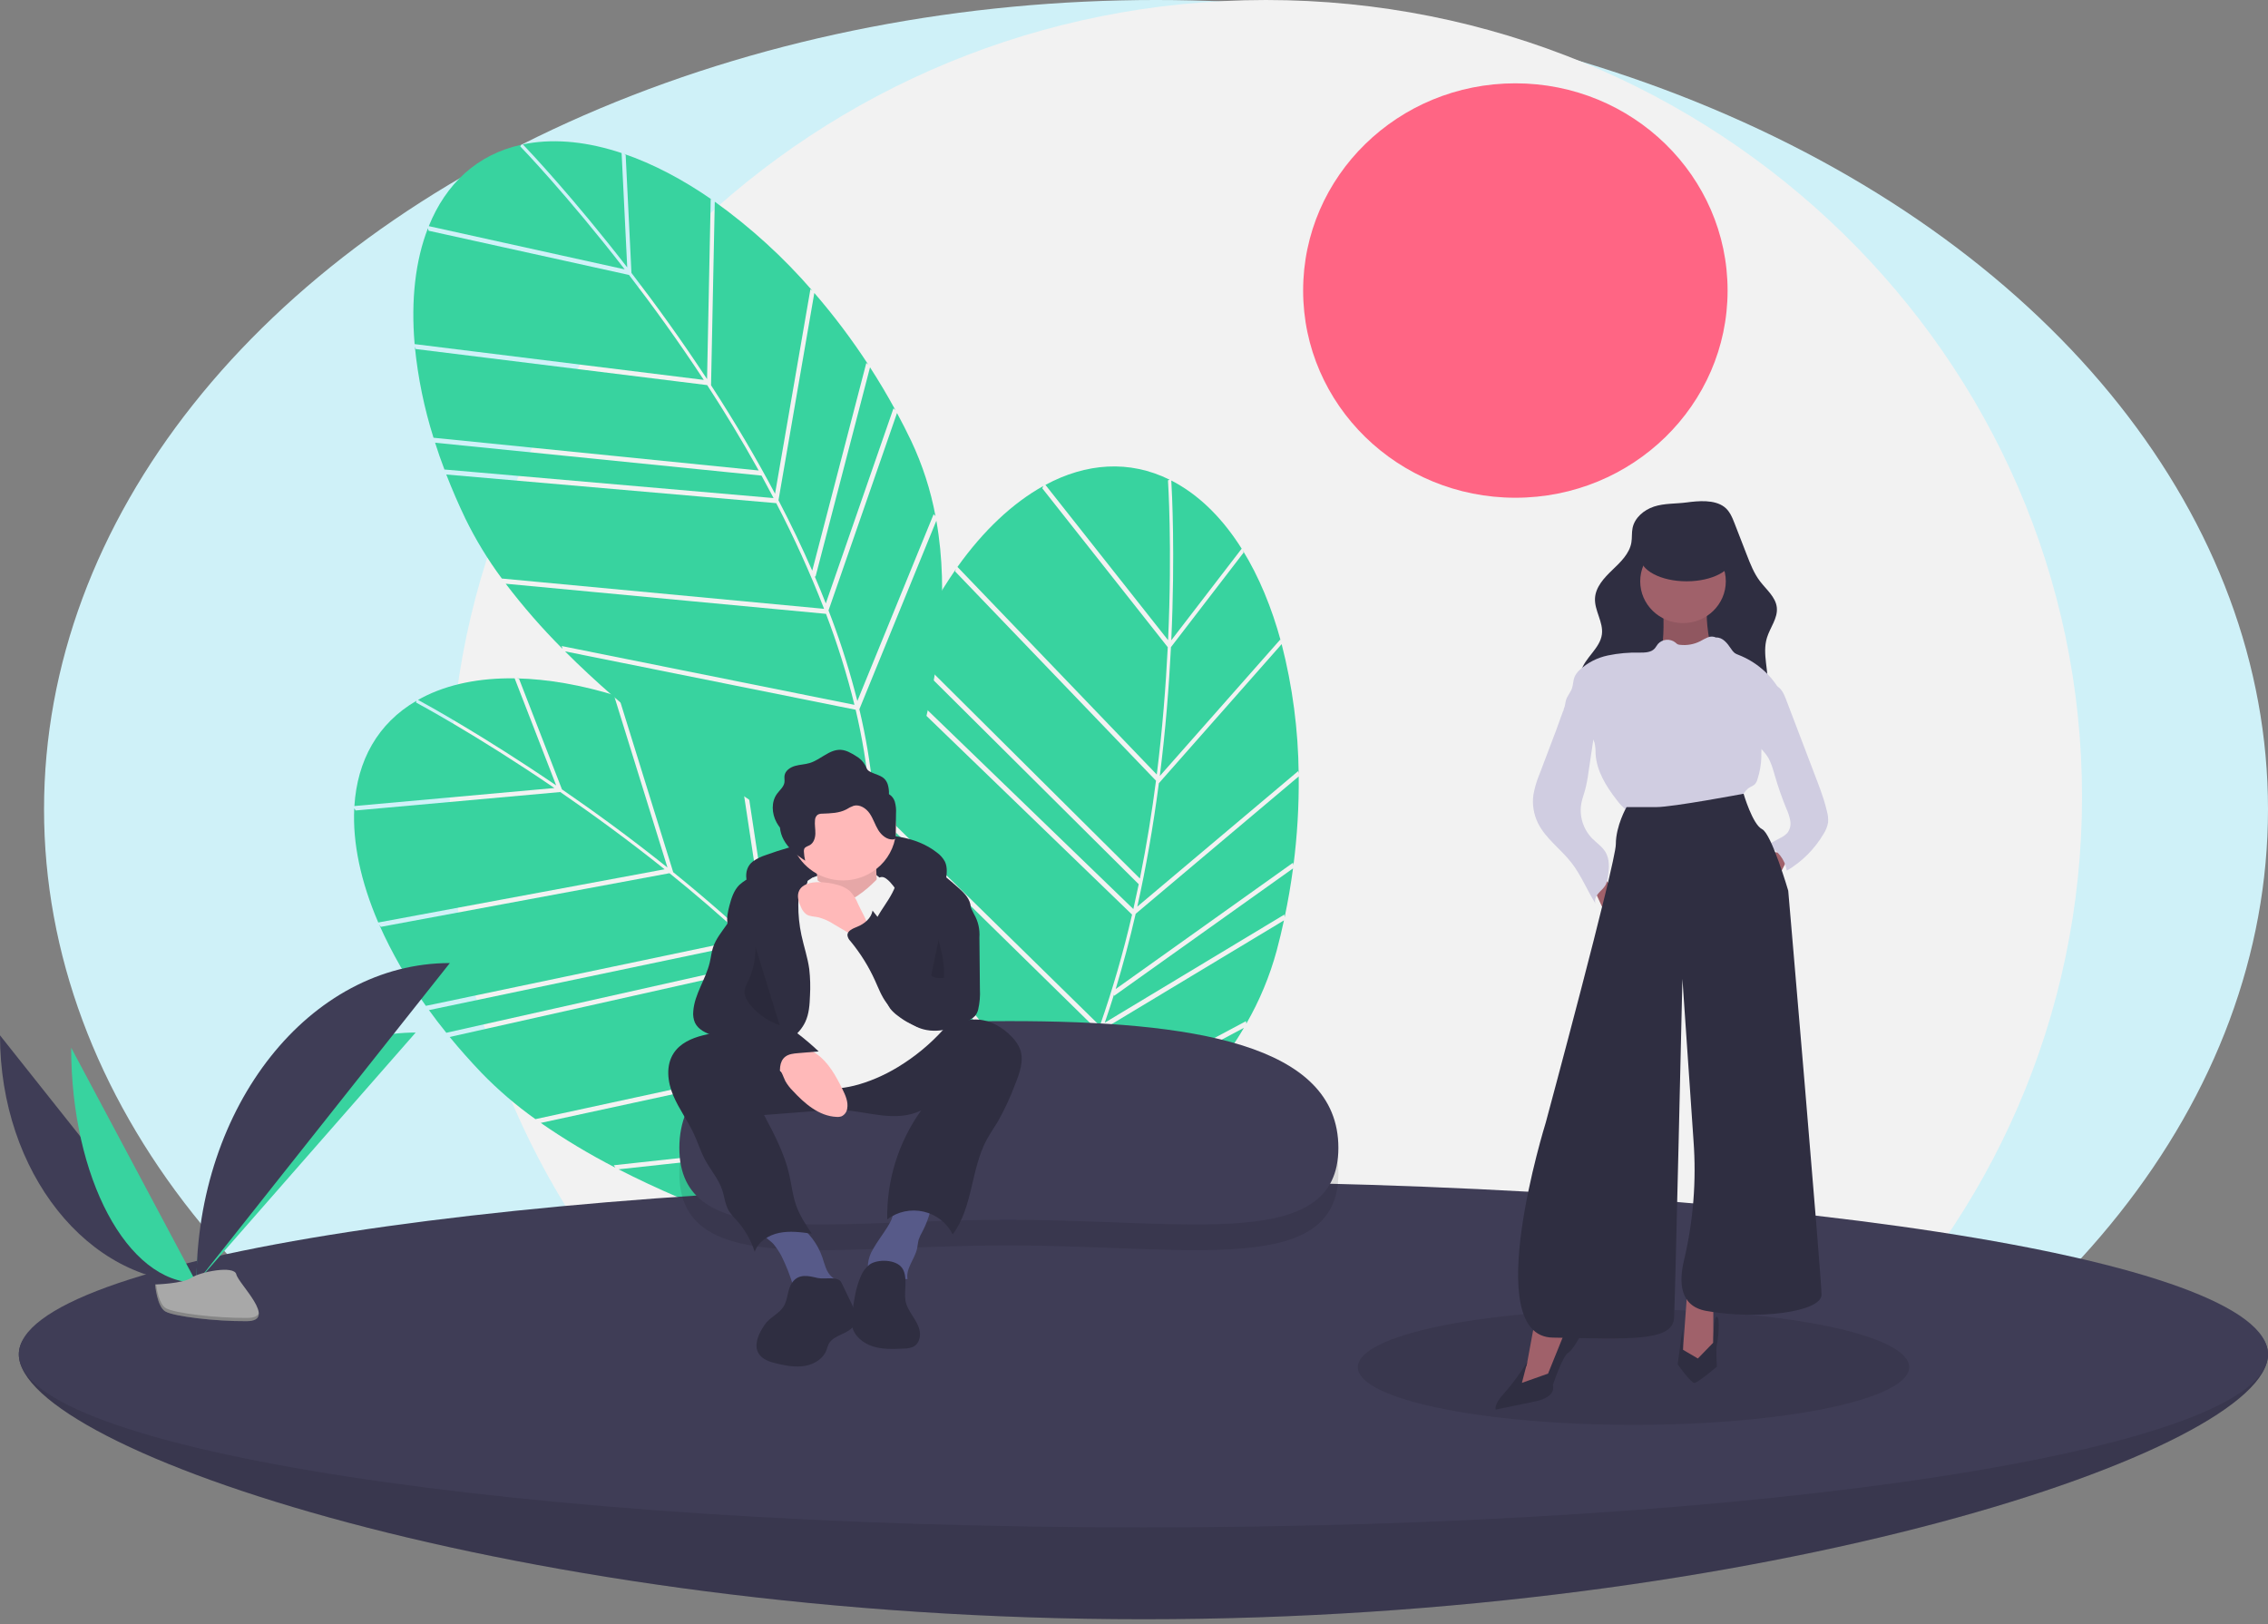 <svg width="412" height="295" viewBox="0 0 412 295" fill="none" xmlns="http://www.w3.org/2000/svg">
<rect x="0" y="0" width="412" height="295" fill="#808080" stroke="none"/>
<g clip-path="url(#clip0)">
<ellipse cx="210" cy="147" rx="202" ry="147" fill="#CFF1F8"/>
<path d="M229.967 289.471C311.843 289.471 378.216 224.671 378.216 144.736C378.216 64.8 311.843 0 229.967 0C148.091 0 81.718 64.8 81.718 144.736C81.718 224.671 148.091 289.471 229.967 289.471Z" fill="#F2F2F2"/>
<path d="M275.277 90.412C296.569 90.412 313.83 73.56 313.83 52.773C313.83 31.985 296.569 15.134 275.277 15.134C253.985 15.134 236.724 31.985 236.724 52.773C236.724 73.56 253.985 90.412 275.277 90.412Z" fill="#FF6584"/>
<path d="M113.656 28.126L114.71 49.575C119.078 55.263 123.791 61.772 128.442 68.866L129.106 36.144L129.473 36.372C124.092 32.62 118.623 29.749 113.29 27.927L113.656 28.126Z" fill="#38D39F"/>
<path d="M113.942 48.578L112.921 27.801C106.931 25.807 101.119 25.145 95.806 26.07C95.53 26.118 95.258 26.174 94.987 26.23C96.337 27.644 104.204 35.994 113.942 48.578Z" fill="#38D39F"/>
<path d="M162.309 74.168L162.663 74.497C161.211 71.832 159.672 69.24 158.046 66.722L148.14 104.777L147.972 104.633C148.688 106.302 149.369 107.96 150.015 109.607L162.309 74.168Z" fill="#38D39F"/>
<path d="M147.218 52.533L147.583 52.818C142.345 46.759 136.391 41.328 129.845 36.637L129.168 69.983C133.496 76.651 137.371 83.22 140.793 89.688L147.218 52.533Z" fill="#38D39F"/>
<path d="M75.357 62.944C75.914 68.564 77.051 74.115 78.75 79.513L137.824 85.462C134.74 79.909 131.557 74.7 128.466 69.953L75.507 63.397L75.357 62.944Z" fill="#38D39F"/>
<path d="M80.9 85.737L80.74 85.284L140.528 90.473C139.806 89.094 139.076 87.733 138.337 86.39L79.046 80.419L78.89 79.966C79.487 81.868 80.157 83.792 80.9 85.737Z" fill="#38D39F"/>
<path d="M157.373 65.928L157.732 66.238C154.768 61.686 151.492 57.335 147.928 53.214L141.417 90.872C143.674 95.198 145.718 99.462 147.549 103.666L157.373 65.928Z" fill="#38D39F"/>
<path d="M156.108 128.833C158.485 138.872 159.385 148.364 158.791 157.204C162.134 150.249 174.849 121.436 170.096 94.584L156.108 128.833Z" fill="#38D39F"/>
<path d="M91.867 106.032C95.031 110.193 98.476 114.141 102.181 117.852L102.036 117.349L155.22 128.031C153.836 122.425 152.109 116.906 150.049 111.502L91.867 106.032Z" fill="#38D39F"/>
<path d="M113.483 48.929C102.943 35.316 94.627 26.712 94.507 26.589L94.644 26.302C86.646 28.075 80.999 33.388 77.892 41.077L113.483 48.929Z" fill="#38D39F"/>
<path d="M150.508 110.884C150.704 111.396 150.904 111.909 151.093 112.419C152.92 117.304 154.472 122.283 155.745 127.333L169.599 93.408L169.938 93.739C169.06 89.019 167.574 84.425 165.514 80.069C164.697 78.361 163.842 76.679 162.948 75.023L150.508 110.884Z" fill="#38D39F"/>
<path d="M127.847 69.007C123.244 61.997 118.585 55.566 114.266 49.944L77.859 41.913L77.735 41.464C75.463 47.308 74.632 54.486 75.32 62.505L127.847 69.007Z" fill="#38D39F"/>
<path d="M155.435 128.922L102.641 118.318C124.847 140.574 155.915 157.642 157.898 158.721C158.823 148.915 157.774 138.843 155.435 128.922Z" fill="#38D39F"/>
<path d="M149.675 110.588L149.687 110.554C147.148 104.021 144.251 97.625 141.008 91.396L81.073 86.194C82.091 88.825 83.241 91.484 84.523 94.171C86.391 97.999 88.613 101.653 91.161 105.087L149.675 110.588Z" fill="#38D39F"/>
<path d="M225.915 100.372L212.714 117.548C212.362 124.649 211.739 132.597 210.687 140.957L232.576 116.168L232.709 116.572C231.017 110.332 228.68 104.716 225.763 99.991L225.915 100.372Z" fill="#38D39F"/>
<path d="M212.773 116.302L225.561 99.665C222.25 94.398 218.206 90.27 213.51 87.674C213.266 87.539 213.02 87.412 212.775 87.287C212.891 89.216 213.494 100.546 212.773 116.302Z" fill="#38D39F"/>
<path d="M233.308 166.129L233.365 166.603C233.988 163.646 234.496 160.691 234.889 157.74L202.398 180.881L202.363 180.665C201.824 182.397 201.265 184.098 200.687 185.769L233.308 166.129Z" fill="#38D39F"/>
<path d="M235.819 140.069L235.914 140.516C235.838 132.588 234.801 124.697 232.823 117.008L210.517 142.269C209.494 150.1 208.188 157.572 206.597 164.685L235.819 140.069Z" fill="#38D39F"/>
<path d="M173.671 103.34C170.428 108.015 167.677 112.998 165.46 118.214L207.071 159.581C208.323 153.384 209.275 147.39 209.996 141.809L173.491 103.782L173.671 103.34Z" fill="#38D39F"/>
<path d="M163.049 124.346L163.222 123.898L205.88 165.124C206.225 163.612 206.552 162.109 206.86 160.615L165.095 119.096L165.271 118.65C164.489 120.487 163.748 122.386 163.049 124.346Z" fill="#38D39F"/>
<path d="M234.888 156.709L234.963 157.171C235.654 151.82 235.974 146.429 235.921 141.036L206.304 165.985C205.216 170.722 204.004 175.279 202.668 179.658L234.888 156.709Z" fill="#38D39F"/>
<path d="M192.819 204.371C188.091 213.582 182.583 221.453 176.351 227.892C183.469 224.617 212.086 210.343 225.968 186.702L192.819 204.371Z" fill="#38D39F"/>
<path d="M158.237 146.807C157.956 151.981 158.03 157.168 158.459 162.332L158.676 161.855L192.659 203.199C195.256 198.02 197.531 192.694 199.475 187.249L158.237 146.807Z" fill="#38D39F"/>
<path d="M212.191 116.286C212.967 99.239 212.182 87.434 212.171 87.264L212.464 87.129C205.146 83.514 197.325 84.089 189.909 88.077L212.191 116.286Z" fill="#38D39F"/>
<path d="M200.232 187.059C200.048 187.576 199.867 188.095 199.68 188.606C197.895 193.506 195.839 198.307 193.519 202.989L226.353 185.487L226.397 185.953C228.806 181.771 230.662 177.308 231.921 172.67C232.408 170.846 232.848 169.018 233.241 167.185L200.232 187.059Z" fill="#38D39F"/>
<path d="M210.137 140.695C211.171 132.429 211.784 124.575 212.131 117.557L189.337 88.7L189.535 88.277C183.967 91.363 178.637 96.374 173.929 102.978L210.137 140.695Z" fill="#38D39F"/>
<path d="M192.243 204.02L158.509 162.978C161.073 193.947 173.85 226.439 174.673 228.504C181.791 221.528 187.563 213.118 192.243 204.02Z" fill="#38D39F"/>
<path d="M199.784 186.313L199.815 186.294C202.128 179.681 204.075 172.951 205.647 166.134L162.884 124.806C161.949 127.466 161.097 130.23 160.33 133.098C159.267 137.21 158.592 141.408 158.31 145.639L199.784 186.313Z" fill="#38D39F"/>
<path d="M94.29 123.304L102.084 143.385C108.039 147.476 114.581 152.244 121.251 157.587L111.522 126.267L111.943 126.374C105.639 124.429 99.529 123.349 93.879 123.225L94.29 123.304Z" fill="#38D39F"/>
<path d="M101.038 142.669L93.489 123.217C87.161 123.128 81.424 124.252 76.664 126.735C76.416 126.865 76.176 126.999 75.936 127.135C77.667 128.072 87.792 133.639 101.038 142.669Z" fill="#38D39F"/>
<path d="M155.138 152.409L155.578 152.616C153.354 150.519 151.069 148.518 148.726 146.614L151.353 185.795L151.148 185.709C152.358 187.08 153.53 188.452 154.666 189.823L155.138 152.409Z" fill="#38D39F"/>
<path d="M133.936 136.388L134.373 136.549C127.474 132.367 120.092 128.999 112.381 126.513L122.295 158.43C128.522 163.466 134.287 168.543 139.589 173.662L133.936 136.388Z" fill="#38D39F"/>
<path d="M68.89 167.974C71.199 173.151 74.038 178.088 77.363 182.708L135.427 170.539C130.737 166.189 126.06 162.196 121.618 158.614L69.177 168.36L68.89 167.974Z" fill="#38D39F"/>
<path d="M81.378 187.979L81.083 187.596L139.586 174.488C138.462 173.395 137.337 172.321 136.21 171.266L77.931 183.481L77.639 183.097C78.81 184.726 80.056 186.353 81.378 187.979Z" fill="#38D39F"/>
<path d="M147.834 146.063L148.274 146.249C144.014 142.815 139.522 139.665 134.827 136.822L140.557 174.6C144.073 178.033 147.367 181.472 150.44 184.917L147.834 146.063Z" fill="#38D39F"/>
<path d="M166.548 206.269C171.986 215.099 175.847 223.854 178.081 232.441C179.058 224.818 182.029 193.579 169.007 169.475L166.548 206.269Z" fill="#38D39F"/>
<path d="M98.234 203.971C102.56 206.972 107.087 209.688 111.784 212.099L111.488 211.664L165.449 205.774C162.358 200.86 158.968 196.132 155.298 191.615L98.234 203.971Z" fill="#38D39F"/>
<path d="M100.712 143.14C86.379 133.375 75.746 127.702 75.593 127.621L75.632 127.307C68.587 131.406 64.899 138.163 64.378 146.414L100.712 143.14Z" fill="#38D39F"/>
<path d="M155.538 190.889C155.887 191.317 156.24 191.744 156.581 192.172C159.865 196.267 162.918 200.533 165.727 204.952L168.162 168.507L168.589 168.72C166.26 164.495 163.393 160.575 160.054 157.054C158.737 155.677 157.39 154.335 156.016 153.029L155.538 190.889Z" fill="#38D39F"/>
<path d="M120.73 157.901C114.132 152.623 107.665 147.913 101.779 143.87L64.611 147.218L64.352 146.829C64.04 153.072 65.523 160.15 68.716 167.568L120.73 157.901Z" fill="#38D39F"/>
<path d="M165.935 206.556L112.37 212.403C140.534 226.868 175.485 233.725 177.712 234.152C175.488 224.548 171.301 215.286 165.935 206.556Z" fill="#38D39F"/>
<path d="M154.653 190.859L154.653 190.823C150.171 185.375 145.391 180.167 140.334 175.221L81.687 188.361C83.488 190.556 85.424 192.738 87.494 194.906C90.483 197.984 93.752 200.788 97.263 203.285L154.653 190.859Z" fill="#38D39F"/>
<path d="M412 246.012C412 263.371 320.537 294.128 207.711 294.128C94.885 294.128 3.421 263.371 3.421 246.012C3.421 228.654 94.885 231.267 207.711 231.267C320.537 231.267 412 228.654 412 246.012Z" fill="#3F3D56"/>
<path opacity="0.1" d="M412 246.012C412 263.371 320.537 294.128 207.711 294.128C94.885 294.128 3.421 263.371 3.421 246.012C3.421 228.654 94.885 231.267 207.711 231.267C320.537 231.267 412 228.654 412 246.012Z" fill="black"/>
<path d="M207.711 277.443C320.537 277.443 412 263.371 412 246.012C412 228.654 320.537 214.582 207.711 214.582C94.885 214.582 3.421 228.654 3.421 246.012C3.421 263.371 94.885 277.443 207.711 277.443Z" fill="#3F3D56"/>
<path opacity="0.1" d="M243.128 213.161C243.128 232.072 216.128 226.223 183.069 226.223C150.009 226.223 123.41 232.072 123.41 213.161C123.41 194.249 150.407 190.136 183.466 190.136C216.525 190.136 243.128 194.249 243.128 213.161Z" fill="black"/>
<path d="M243.128 208.504C243.128 227.416 216.128 221.566 183.069 221.566C150.009 221.566 123.41 227.416 123.41 208.504C123.41 189.592 150.407 185.479 183.466 185.479C216.525 185.479 243.128 189.592 243.128 208.504Z" fill="#3F3D56"/>
<path d="M136.778 156.467C137.505 155.962 138.307 155.569 139.157 155.302C144.544 153.345 150.189 152.145 155.922 151.739C160.907 151.394 166.31 151.804 170.204 154.863C170.81 155.296 171.305 155.86 171.653 156.51C172.143 157.542 171.994 158.742 171.835 159.869C171.8 160.306 171.687 160.734 171.502 161.133C170.978 162.107 169.688 162.448 168.568 162.331C167.447 162.215 166.396 161.752 165.291 161.537C164.606 161.421 163.915 161.352 163.221 161.331L156.289 160.965C151.979 160.737 147.612 160.513 143.384 161.362C142.083 161.591 140.825 162.014 139.656 162.617C138.69 163.146 138.04 163.906 137.144 162.928C135.569 161.21 134.698 158.053 136.778 156.467Z" fill="#2F2E41"/>
<path d="M147.519 159.459C147.519 159.459 156.842 155.379 160.378 160.087C163.914 164.795 158.449 162.912 158.449 162.912L152.341 164.795L145.59 163.54L147.519 159.459Z" fill="#F2F2F2"/>
<path d="M148.001 156.478C148.001 156.478 149.287 162.441 148.322 164.011C147.358 165.58 153.788 167.777 153.788 167.777L159.896 165.266C159.896 165.266 158.288 155.536 159.896 153.653L148.001 156.478Z" fill="#FFB9B9"/>
<path opacity="0.1" d="M148.001 156.478C148.001 156.478 149.287 162.441 148.322 164.011C147.358 165.58 153.788 167.777 153.788 167.777L159.896 165.266C159.896 165.266 158.288 155.536 159.896 153.653L148.001 156.478Z" fill="black"/>
<path d="M141.977 228.184C142.841 229.934 143.552 231.752 144.101 233.619C144.11 233.681 144.132 233.74 144.166 233.793C144.2 233.845 144.246 233.891 144.299 233.925C144.352 233.96 144.412 233.983 144.475 233.993C144.538 234.003 144.602 234 144.664 233.985L150.382 233.979C151.088 233.978 152.035 233.756 152.027 233.067C152.022 232.583 151.515 232.282 151.138 231.967C150.091 231.095 149.819 229.658 149.385 228.383C148.543 225.926 146.919 223.797 144.75 222.305C144.457 222.08 144.12 221.918 143.759 221.826C143.397 221.775 143.027 221.795 142.673 221.884C141.669 222.082 137.921 222.758 138.629 224.184C138.934 224.797 140.063 225.436 140.537 226.01C141.089 226.686 141.572 227.415 141.977 228.184Z" fill="#575A89"/>
<path d="M161.862 221.709C161.66 222.123 161.436 222.525 161.189 222.915C160.361 224.249 159.383 225.494 158.612 226.86C158.092 227.694 157.771 228.632 157.672 229.605C157.628 230.091 157.705 230.58 157.894 231.031C158.084 231.483 158.382 231.883 158.764 232.199C159.594 232.814 160.732 232.842 161.764 232.699C162.795 232.556 163.821 232.267 164.86 232.343C164.51 230.407 166.182 228.704 166.6 226.781C166.717 226.241 166.735 225.681 166.892 225.151C167.062 224.666 167.278 224.198 167.539 223.754C168.372 222.171 168.96 220.476 169.286 218.725C169.325 218.513 164.203 218.478 163.722 218.58C162.223 218.896 162.442 220.495 161.862 221.709Z" fill="#575A89"/>
<path d="M122.38 191.301C120.918 193.535 121.255 196.496 122.282 198.95C123.309 201.404 124.943 203.574 126.062 205.99C126.776 207.53 127.276 209.163 128.079 210.661C129.073 212.515 130.526 214.15 131.193 216.139C131.618 217.407 131.716 218.796 132.405 219.948C132.822 220.564 133.297 221.14 133.825 221.668C135.309 223.328 136.424 225.272 137.098 227.375C137.727 225.543 139.614 224.342 141.551 223.946C143.488 223.55 145.495 223.819 147.455 224.089C146.362 222.436 145.258 220.762 144.606 218.899C143.976 217.098 143.79 215.182 143.365 213.324C142.495 209.515 140.635 206.001 138.794 202.537L148.257 201.804C149.802 201.652 151.355 201.596 152.907 201.635C155.349 201.748 157.742 202.332 160.172 202.603C162.602 202.873 165.172 202.802 167.337 201.693C163.197 207.492 161.041 214.422 161.177 221.49C162.102 220.79 163.176 220.301 164.32 220.058C165.464 219.816 166.649 219.826 167.788 220.089C168.928 220.351 169.992 220.859 170.905 221.575C171.817 222.291 172.554 223.198 173.061 224.228C176.77 219.28 176.329 212.392 179.267 206.973C179.872 205.859 180.612 204.821 181.264 203.733C182.497 201.548 183.552 199.272 184.42 196.925C185.242 194.873 186.07 192.589 185.282 190.523C184.954 189.74 184.477 189.024 183.877 188.414C182.181 186.589 179.821 185.239 177.298 185.183C173.425 185.097 170.225 187.9 166.827 189.717C162.771 191.822 158.183 192.751 153.605 192.394C148.938 192.072 144.48 190.58 140.034 189.267C137.81 188.579 135.549 188.01 133.261 187.561C131.354 187.212 129.539 187.599 127.659 188.075C125.614 188.593 123.558 189.502 122.38 191.301Z" fill="#2F2E41"/>
<path d="M162.789 150.514C162.787 153.011 161.77 155.405 159.962 157.17C158.154 158.935 155.702 159.928 153.145 159.93C152.57 159.931 151.996 159.881 151.431 159.78C149.626 159.461 147.952 158.647 146.604 157.433C145.256 156.218 144.291 154.654 143.822 152.923C143.353 151.191 143.399 149.366 143.955 147.659C144.511 145.953 145.554 144.437 146.961 143.289C148.369 142.14 150.083 141.408 151.901 141.177C153.72 140.946 155.569 141.226 157.23 141.985C158.892 142.743 160.297 143.949 161.282 145.459C162.266 146.97 162.789 148.724 162.789 150.514Z" fill="#FFB9B9"/>
<path d="M147.519 159.459C147.519 159.459 149.287 160.244 149.93 160.872C150.573 161.5 152.502 164.952 155.716 162.755C158.931 160.558 159.253 159.302 160.217 159.302C161.182 159.302 162.468 161.186 162.468 161.186L171.308 187.08C168.926 189.705 166.164 191.979 163.111 193.828C157.967 196.966 151.859 198.536 148.965 197.28C146.072 196.025 140.607 195.083 139.642 192.572C138.678 190.061 137.07 182.529 137.07 182.529L141.571 163.383L147.519 159.459Z" fill="#F2F2F2"/>
<path d="M146.277 185.648C146.978 184.17 147.08 182.497 147.14 180.869C147.234 179.257 147.19 177.64 147.009 176.035C146.724 173.935 146.023 171.913 145.581 169.839C145.194 168.021 145.005 166.167 145.019 164.31C145.025 163.462 145.088 162.57 145.561 161.859C145.891 161.364 146.408 160.98 146.614 160.424C147.018 159.334 146.019 158.192 144.924 157.743C143.591 157.255 142.132 157.198 140.763 157.58C139.404 157.963 138.092 158.487 136.848 159.144C135.907 159.535 135.042 160.081 134.29 160.758C133.292 161.766 132.854 163.17 132.499 164.529C132.216 165.616 131.964 166.75 132.179 167.852C132.53 169.642 134.024 170.988 134.821 172.636C135.746 174.55 135.684 176.78 135.316 178.865C134.948 180.95 134.295 182.989 134.093 185.096C133.892 187.203 134.201 189.468 135.553 191.121C136.104 191.795 137.599 193.393 138.607 193.212C139.4 193.07 140.548 191.367 141.187 190.827C143.031 189.268 145.219 187.881 146.277 185.648Z" fill="#2F2E41"/>
<path d="M163.121 158.436C163.149 160.186 162.359 161.85 161.429 163.347C160.5 164.845 159.408 166.261 158.723 167.879C157.872 169.904 157.698 172.14 158.226 174.268C158.423 174.993 158.659 175.706 158.935 176.406L160.697 181.123C160.934 181.864 161.278 182.569 161.718 183.216C162.117 183.712 162.584 184.151 163.106 184.52C164.444 185.575 165.984 186.359 167.636 186.827C169.299 187.291 171.074 187.192 172.672 186.546C172.842 180.152 173.894 173.809 175.8 167.689C176.153 166.559 176.538 165.37 176.266 164.219C175.962 162.93 174.901 161.962 173.893 161.078C170.81 158.376 167.42 155.537 163.293 155.172C160.905 154.961 163.1 157.17 163.121 158.436Z" fill="#2F2E41"/>
<path d="M142.024 194.927C142.268 195.395 142.42 195.903 142.662 196.372C143.019 197.001 143.46 197.58 143.974 198.094C146.123 200.421 148.751 202.739 151.957 202.88C152.276 202.909 152.597 202.869 152.898 202.764C153.169 202.628 153.402 202.43 153.577 202.187C153.751 201.943 153.862 201.661 153.9 201.366C154.127 200.151 153.577 198.938 153.027 197.825C151.834 195.413 150.493 192.941 148.26 191.385C147.145 190.639 145.871 190.15 144.534 189.954C143.198 189.757 141.833 189.859 140.542 190.252C139.379 190.602 137.451 191.213 138.991 192.249C140.159 193.035 141.346 193.633 142.024 194.927Z" fill="#FFB9B9"/>
<path d="M155.884 164.224C155.549 163.342 155.036 162.534 154.375 161.85C153.708 161.299 152.919 160.909 152.071 160.71C150.971 160.403 149.833 160.244 148.69 160.237C147.328 160.228 145.749 160.585 145.171 161.788C144.712 162.744 145.068 163.876 145.53 164.83C145.728 165.324 146.057 165.758 146.483 166.087C147.071 166.474 147.83 166.462 148.526 166.592C149.605 166.859 150.627 167.311 151.545 167.927L153.93 169.334L158.026 171.752C157.918 171.688 157.956 168.946 157.83 168.496C157.425 167.048 156.513 165.596 155.884 164.224Z" fill="#FFB9B9"/>
<path d="M143.952 232.909C142.994 234.18 143.186 235.998 142.337 237.342C141.601 238.506 140.214 239.117 139.294 240.149C139 240.492 138.738 240.86 138.511 241.248C137.657 242.644 136.963 244.434 137.804 245.838C138.481 246.967 139.903 247.409 141.207 247.709C142.855 248.09 144.568 248.394 146.235 248.103C147.903 247.813 149.532 246.816 150.127 245.268C150.243 244.878 150.382 244.496 150.543 244.121C151.446 242.384 154.281 242.366 155.206 240.639C155.853 239.431 155.258 237.971 154.663 236.737L152.847 232.97C152.244 231.719 149.8 232.438 148.526 232.139C146.865 231.748 145.147 231.317 143.952 232.909Z" fill="#2F2E41"/>
<path d="M158.002 229.672C157.258 230.244 156.69 231.004 156.359 231.87C155.46 233.895 155.151 236.115 154.851 238.302C154.68 239.172 154.663 240.064 154.799 240.94C155.187 242.727 156.845 244.042 158.629 244.588C160.414 245.135 162.328 245.051 164.196 244.961C164.799 244.976 165.397 244.857 165.946 244.614C166.885 244.109 167.252 242.921 167.091 241.886C166.93 240.851 166.351 239.93 165.784 239.042C165.217 238.153 164.638 237.233 164.475 236.199C164.202 234.458 164.973 231.904 163.878 230.329C162.78 228.751 159.467 228.67 158.002 229.672Z" fill="#2F2E41"/>
<path d="M162.546 145.607C162.375 145.044 161.997 144.563 161.485 144.254C161.511 143.651 161.435 143.048 161.261 142.469C160.676 140.783 159.293 140.879 157.987 140.134C157.421 139.811 157.456 139.525 157.161 138.994C156.775 138.298 156.196 137.721 155.491 137.33C154.653 136.809 153.769 136.273 152.778 136.207C150.696 136.068 149.1 137.98 147.109 138.594C146.232 138.864 145.29 138.875 144.408 139.131C143.526 139.387 142.646 139.997 142.515 140.886C142.454 141.297 142.561 141.718 142.499 142.128C142.377 142.943 141.644 143.514 141.154 144.185C140.069 145.668 140.193 147.763 141.061 149.377C141.243 149.711 141.453 150.03 141.686 150.333C141.759 151.095 141.983 151.837 142.347 152.516C143.214 154.129 144.707 155.335 146.266 156.337C146.138 155.802 146.061 155.256 146.035 154.708C146.013 154.525 146.037 154.339 146.106 154.168C146.279 153.813 146.738 153.719 147.088 153.525C147.813 153.123 148.097 152.233 148.118 151.42C148.139 150.606 147.962 149.791 148.05 148.982C148.053 148.796 148.096 148.613 148.177 148.444C148.257 148.275 148.373 148.125 148.517 148.003C148.784 147.854 149.09 147.782 149.397 147.798C150.882 147.738 152.433 147.712 153.743 147.026C154.165 146.752 154.619 146.528 155.095 146.358C156.208 146.075 157.346 146.837 157.987 147.769C158.628 148.701 158.948 149.81 159.54 150.773C160.132 151.736 161.154 152.594 162.298 152.48C162.363 152.48 162.427 152.467 162.486 152.442C162.544 152.416 162.597 152.379 162.64 152.332C162.69 152.245 162.711 152.146 162.703 152.048L162.767 147.778C162.82 147.047 162.746 146.313 162.546 145.607Z" fill="#2F2E41"/>
<path d="M132.025 167.943C131.104 169.269 130.043 170.543 129.538 172.066C129.24 172.962 129.148 173.908 128.933 174.825C128.216 177.881 126.145 180.595 125.937 183.723C125.864 184.418 125.968 185.12 126.241 185.766C126.835 187.027 128.257 187.692 129.613 188.111C130.97 188.529 132.426 188.83 133.509 189.731C134.054 190.241 134.548 190.8 134.985 191.402C136.751 193.546 139.127 195.134 141.815 195.964C141.602 194.536 141.503 192.814 142.672 191.932C143.305 191.454 144.151 191.369 144.948 191.301L148.715 190.984C146.203 188.605 143.435 186.499 140.458 184.704C139.416 184.075 138.282 183.413 137.807 182.311C137.561 181.602 137.459 180.852 137.507 180.104C137.481 177.369 137.243 174.64 136.797 171.94C136.487 170.065 136.076 168.207 135.607 166.364C135.475 165.847 134.696 163.526 133.736 164.069C133.511 164.197 133.299 165.669 133.167 165.974C132.853 166.666 132.471 167.325 132.025 167.943Z" fill="#2F2E41"/>
<path d="M175.409 162.935L176.947 166.058C177.688 167.343 178.026 168.811 177.917 170.282L178.008 179.651C178.079 180.902 177.973 182.158 177.693 183.381C177.597 183.785 177.416 184.164 177.162 184.495C176.901 184.781 176.594 185.023 176.252 185.211C173.341 186.987 169.566 187.996 166.49 186.508C165.786 186.141 165.116 185.714 164.489 185.232C163.263 184.346 162.019 183.442 161.102 182.252C160.142 181.007 159.592 179.516 158.946 178.09C157.788 175.533 156.29 173.136 154.493 170.959C154.195 170.671 154.001 170.296 153.941 169.891C153.922 169.07 154.92 168.666 155.698 168.353C157.028 167.82 158.281 166.79 158.504 165.403C161.331 169.022 164.45 172.846 168.911 174.169C168.981 174.212 169.062 174.237 169.145 174.239C169.228 174.242 169.31 174.222 169.382 174.183C169.455 174.144 169.515 174.086 169.557 174.016C169.598 173.946 169.62 173.866 169.619 173.785C169.872 172.75 169.962 171.685 170.147 170.637C170.487 168.729 171.141 166.887 172.084 165.183C172.612 164.228 174.323 160.73 175.409 162.935Z" fill="#2F2E41"/>
<path opacity="0.1" d="M137.237 171.967C137.28 174.184 136.797 176.381 135.827 178.386C135.575 178.829 135.389 179.306 135.275 179.8C135.107 180.855 135.722 181.877 136.425 182.695C137.812 184.304 139.611 185.526 141.638 186.236" fill="black"/>
<path opacity="0.1" d="M170.64 170.098C170.413 170.693 170.619 171.352 170.794 171.963C171.3 173.737 171.536 175.574 171.495 177.415C171.502 177.447 171.501 177.48 171.492 177.512C171.483 177.544 171.466 177.573 171.442 177.596C171.419 177.62 171.389 177.637 171.357 177.647C171.325 177.657 171.291 177.659 171.257 177.652C170.515 177.697 169.666 177.701 169.162 177.167" fill="black"/>
<path opacity="0.1" d="M296.739 258.817C324.397 258.817 346.818 254.127 346.818 248.34C346.818 242.554 324.397 237.864 296.739 237.864C269.082 237.864 246.661 242.554 246.661 248.34C246.661 254.127 269.082 258.817 296.739 258.817Z" fill="black"/>
<path d="M321.779 154.825L318.202 158.317L321.779 161.809L325.356 154.825H321.779Z" fill="#A0616A"/>
<path d="M322.584 124.543C323.588 124.944 324.065 126.04 324.444 127.033L329.084 139.206L329.987 141.575C330.43 142.737 330.873 143.9 331.248 145.085C331.485 145.834 331.694 146.591 331.875 147.356C332.064 148.01 332.136 148.691 332.089 149.369C331.964 150.115 331.685 150.829 331.269 151.467C329.655 154.212 327.356 156.514 324.586 158.159C324.426 157.153 324.01 156.201 323.377 155.392C322.743 154.583 321.912 153.942 320.959 153.528L323.358 152.239C323.866 152.007 324.322 151.68 324.703 151.278C324.935 150.964 325.1 150.608 325.188 150.23C325.277 149.853 325.286 149.462 325.216 149.081C325.072 148.32 324.833 147.58 324.504 146.876C323.699 144.914 323 142.913 322.411 140.879C322.062 139.676 321.742 138.44 321.052 137.388C320.425 136.433 319.518 135.669 318.948 134.681C318.081 133.175 318.103 131.32 318.486 129.633C318.81 128.208 319.352 126.837 319.808 125.451C320.167 124.361 321.509 124.113 322.584 124.543Z" fill="#D0CDE1"/>
<path d="M300.461 92.019C298.616 92.628 296.945 94.05 296.567 95.916C296.392 96.78 296.499 97.679 296.352 98.549C296.01 100.565 294.388 102.105 292.893 103.536C291.398 104.966 289.853 106.628 289.744 108.67C289.625 110.905 291.285 112.999 290.998 115.219C290.664 117.799 287.873 119.471 287.183 121.983C286.722 123.66 287.287 125.466 288.216 126.947C289.985 129.769 293.011 131.685 296.233 132.712C299.454 133.739 302.886 133.955 306.275 133.989C310.401 134.032 314.881 133.686 317.982 131.027C319.753 129.494 320.865 127.365 321.095 125.066C321.39 121.986 320.073 118.803 320.981 115.84C321.553 113.975 322.986 112.271 322.772 110.336C322.563 108.443 320.87 107.102 319.709 105.573C318.625 104.146 317.967 102.46 317.322 100.798L315.115 95.112C314.681 93.994 314.205 92.818 313.238 92.084C311.429 90.711 308.519 90.981 306.402 91.264C304.439 91.527 302.349 91.397 300.461 92.019Z" fill="#2F2E41"/>
<path d="M302.168 110.759C302.168 110.759 302.384 117.085 301.736 117.718C301.088 118.35 304.328 122.568 304.328 122.568L310.159 122.357L313.183 120.037L310.591 116.664C310.591 116.664 309.511 111.181 310.375 109.916C311.239 108.651 302.168 110.759 302.168 110.759Z" fill="#A0616A"/>
<path opacity="0.1" d="M302.168 110.759C302.168 110.759 302.384 117.085 301.736 117.718C301.088 118.35 304.328 122.568 304.328 122.568L310.159 122.357L313.183 120.037L310.591 116.664C310.591 116.664 309.511 111.181 310.375 109.916C311.239 108.651 302.168 110.759 302.168 110.759Z" fill="black"/>
<path d="M288.669 159.574L292.341 167.587L295.149 164.213L289.533 157.044L288.669 159.574Z" fill="#A0616A"/>
<path d="M278.842 239.807L277.33 248.031L274.739 251.615L276.25 252.458L278.842 252.037L281.866 250.982L283.162 246.133L285.538 239.807H278.842Z" fill="#A0616A"/>
<path d="M306.488 234.746L305.624 246.555L307.783 248.241L311.239 245.289V236.644L306.488 234.746Z" fill="#A0616A"/>
<path d="M305.732 113.184C310.026 113.184 313.507 109.786 313.507 105.593C313.507 101.401 310.026 98.002 305.732 98.002C301.438 98.002 297.957 101.401 297.957 105.593C297.957 109.786 301.438 113.184 305.732 113.184Z" fill="#A0616A"/>
<path d="M311.732 115.803C311.499 115.694 311.244 115.635 310.986 115.63C310.727 115.625 310.471 115.675 310.233 115.775C309.762 115.979 309.304 116.212 308.862 116.473C307.728 117.049 306.441 117.278 305.171 117.128C305.022 117.117 304.876 117.081 304.74 117.02C304.595 116.932 304.463 116.828 304.344 116.708C303.884 116.343 303.296 116.167 302.705 116.217C302.114 116.266 301.566 116.538 301.176 116.975C300.948 117.253 300.792 117.584 300.542 117.845C299.897 118.518 298.832 118.546 297.887 118.544C295.928 118.491 293.969 118.666 292.053 119.066C290.127 119.472 288.354 120.389 286.93 121.717C286.541 122.074 286.231 122.505 286.019 122.983C285.759 123.639 285.793 124.376 285.559 125.042C285.298 125.783 284.72 126.391 284.486 127.141C284.31 127.705 284.335 128.334 284.04 128.849C285.302 129.916 286.372 131.338 287.634 132.405C288.469 133.111 289.344 133.875 289.658 134.91C289.8 135.547 289.862 136.2 289.845 136.852C290.002 139.971 291.734 142.8 293.672 145.285C294.203 146.022 294.839 146.681 295.56 147.244C296.539 147.895 297.651 148.331 298.82 148.522C301.026 148.962 303.297 148.96 305.549 148.938C307.877 148.915 310.245 148.867 312.458 148.161C313.583 147.854 314.596 147.24 315.377 146.391C316.287 145.3 316.642 143.721 317.884 143.007C318.185 142.872 318.469 142.706 318.733 142.512C318.986 142.244 319.165 141.918 319.253 141.564C319.687 140.239 319.927 138.861 319.964 137.471C319.932 136.637 319.99 135.802 320.137 134.98C320.352 134.255 320.664 133.561 321.067 132.918L323.64 128.362C323.849 127.992 323.795 127.447 323.814 127.025C323.795 126.416 323.603 125.824 323.26 125.315C321.592 122.435 318.97 120.195 315.826 118.961C315.578 118.879 315.342 118.766 315.124 118.625C314.867 118.414 314.649 118.161 314.481 117.877C313.799 116.872 312.964 115.741 311.732 115.803Z" fill="#D0CDE1"/>
<path d="M279.667 140.613C279.16 141.817 278.787 143.071 278.556 144.354C278.308 146.125 278.6 147.929 279.397 149.539C280.784 152.326 283.513 154.215 285.44 156.677C287.23 158.963 288.296 161.704 289.846 164.153C289.575 163.529 289.904 162.808 290.346 162.287C290.788 161.766 291.354 161.334 291.678 160.735C291.899 160.272 292.038 159.776 292.089 159.267C292.32 157.749 292.445 156.1 291.652 154.775C291.056 153.777 290.025 153.114 289.209 152.278C288.393 151.427 287.793 150.4 287.458 149.281C287.122 148.162 287.061 146.982 287.279 145.835C287.436 145.046 287.725 144.288 287.941 143.513C288.209 142.47 288.412 141.413 288.548 140.346L289.521 133.824C289.779 132.09 289.998 130.17 288.992 128.718C288.796 128.414 288.524 128.164 288.203 127.989C287.936 127.87 287.653 127.792 287.363 127.758C286.304 127.589 284.87 127.137 284.353 128.244C283.73 129.581 283.295 131.037 282.773 132.415L279.667 140.613Z" fill="#D0CDE1"/>
<path d="M316.735 144.181C316.735 144.181 303.896 146.606 300.872 146.606H295.473C295.473 146.606 293.529 149.98 293.529 153.354C293.529 156.727 280.786 203.96 280.786 203.96C280.786 203.96 268.691 242.759 282.082 242.97C295.473 243.181 303.896 243.813 304.112 239.385C304.328 234.957 305.624 177.814 305.624 177.814L307.64 207.197C308.182 214.471 307.603 221.783 305.923 228.89C304.956 232.874 305.106 237.242 309.943 238.12C319.231 239.807 330.893 238.331 330.893 235.168C330.893 232.005 324.846 161.788 324.846 161.788C324.846 161.788 321.822 151.456 320.094 150.612C318.367 149.769 316.735 144.181 316.735 144.181Z" fill="#2F2E41"/>
<path d="M276.466 251.193L281.218 249.507L284.458 241.494L287.913 241.072C287.913 241.072 285.97 245.078 284.89 245.711C283.81 246.344 282.082 251.615 282.082 251.615C282.082 251.615 282.946 253.724 278.842 254.567C274.739 255.411 271.715 256.043 271.715 256.043C271.715 256.043 271.283 255.2 273.227 253.091C275.171 250.983 277.44 247.433 277.44 247.433L276.466 251.193Z" fill="#2F2E41"/>
<path d="M305.624 241.494L304.76 247.82C304.76 247.82 307.136 251.193 307.784 251.193C308.432 251.193 311.887 248.241 311.887 248.241C311.887 248.241 311.671 245.078 311.887 244.235C312.103 243.392 312.535 239.385 311.887 239.174C311.239 238.963 311.239 243.874 311.239 243.874L308.432 246.765L305.724 245.181L305.624 241.494Z" fill="#2F2E41"/>
<path d="M306.38 105.593C311.032 105.593 314.803 103.611 314.803 101.165C314.803 98.72 311.032 96.737 306.38 96.737C301.728 96.737 297.957 98.72 297.957 101.165C297.957 103.611 301.728 105.593 306.38 105.593Z" fill="#2F2E41"/>
<path d="M0 188.063C0 212.903 15.962 233.004 35.687 233.004L0 188.063Z" fill="#3F3D56"/>
<path d="M35.687 233.004C35.687 207.885 53.5 187.558 75.512 187.558L35.687 233.004Z" fill="#38D39F"/>
<path d="M12.93 190.315C12.93 213.911 23.109 233.004 35.687 233.004L12.93 190.315Z" fill="#38D39F"/>
<path d="M35.687 233.004C35.687 200.907 56.276 174.934 81.719 174.934L35.687 233.004Z" fill="#3F3D56"/>
<path d="M28.18 233.321C28.18 233.321 33.241 233.169 34.766 232.108C36.291 231.048 42.551 229.782 42.93 231.482C43.308 233.183 50.535 239.94 44.822 239.985C39.108 240.03 31.545 239.116 30.023 238.211C28.5 237.306 28.18 233.321 28.18 233.321Z" fill="#A8A8A8"/>
<path opacity="0.2" d="M44.923 239.393C39.21 239.438 31.647 238.524 30.125 237.619C28.965 236.93 28.503 234.455 28.349 233.314C28.242 233.319 28.18 233.321 28.18 233.321C28.18 233.321 28.5 237.306 30.023 238.211C31.545 239.116 39.108 240.03 44.822 239.985C46.471 239.972 47.041 239.399 47.009 238.551C46.78 239.063 46.151 239.384 44.923 239.393Z" fill="black"/>
</g>
<defs>
<clipPath id="clip0">
<rect width="412" height="294.128" fill="white"/>
</clipPath>
</defs>
</svg>
